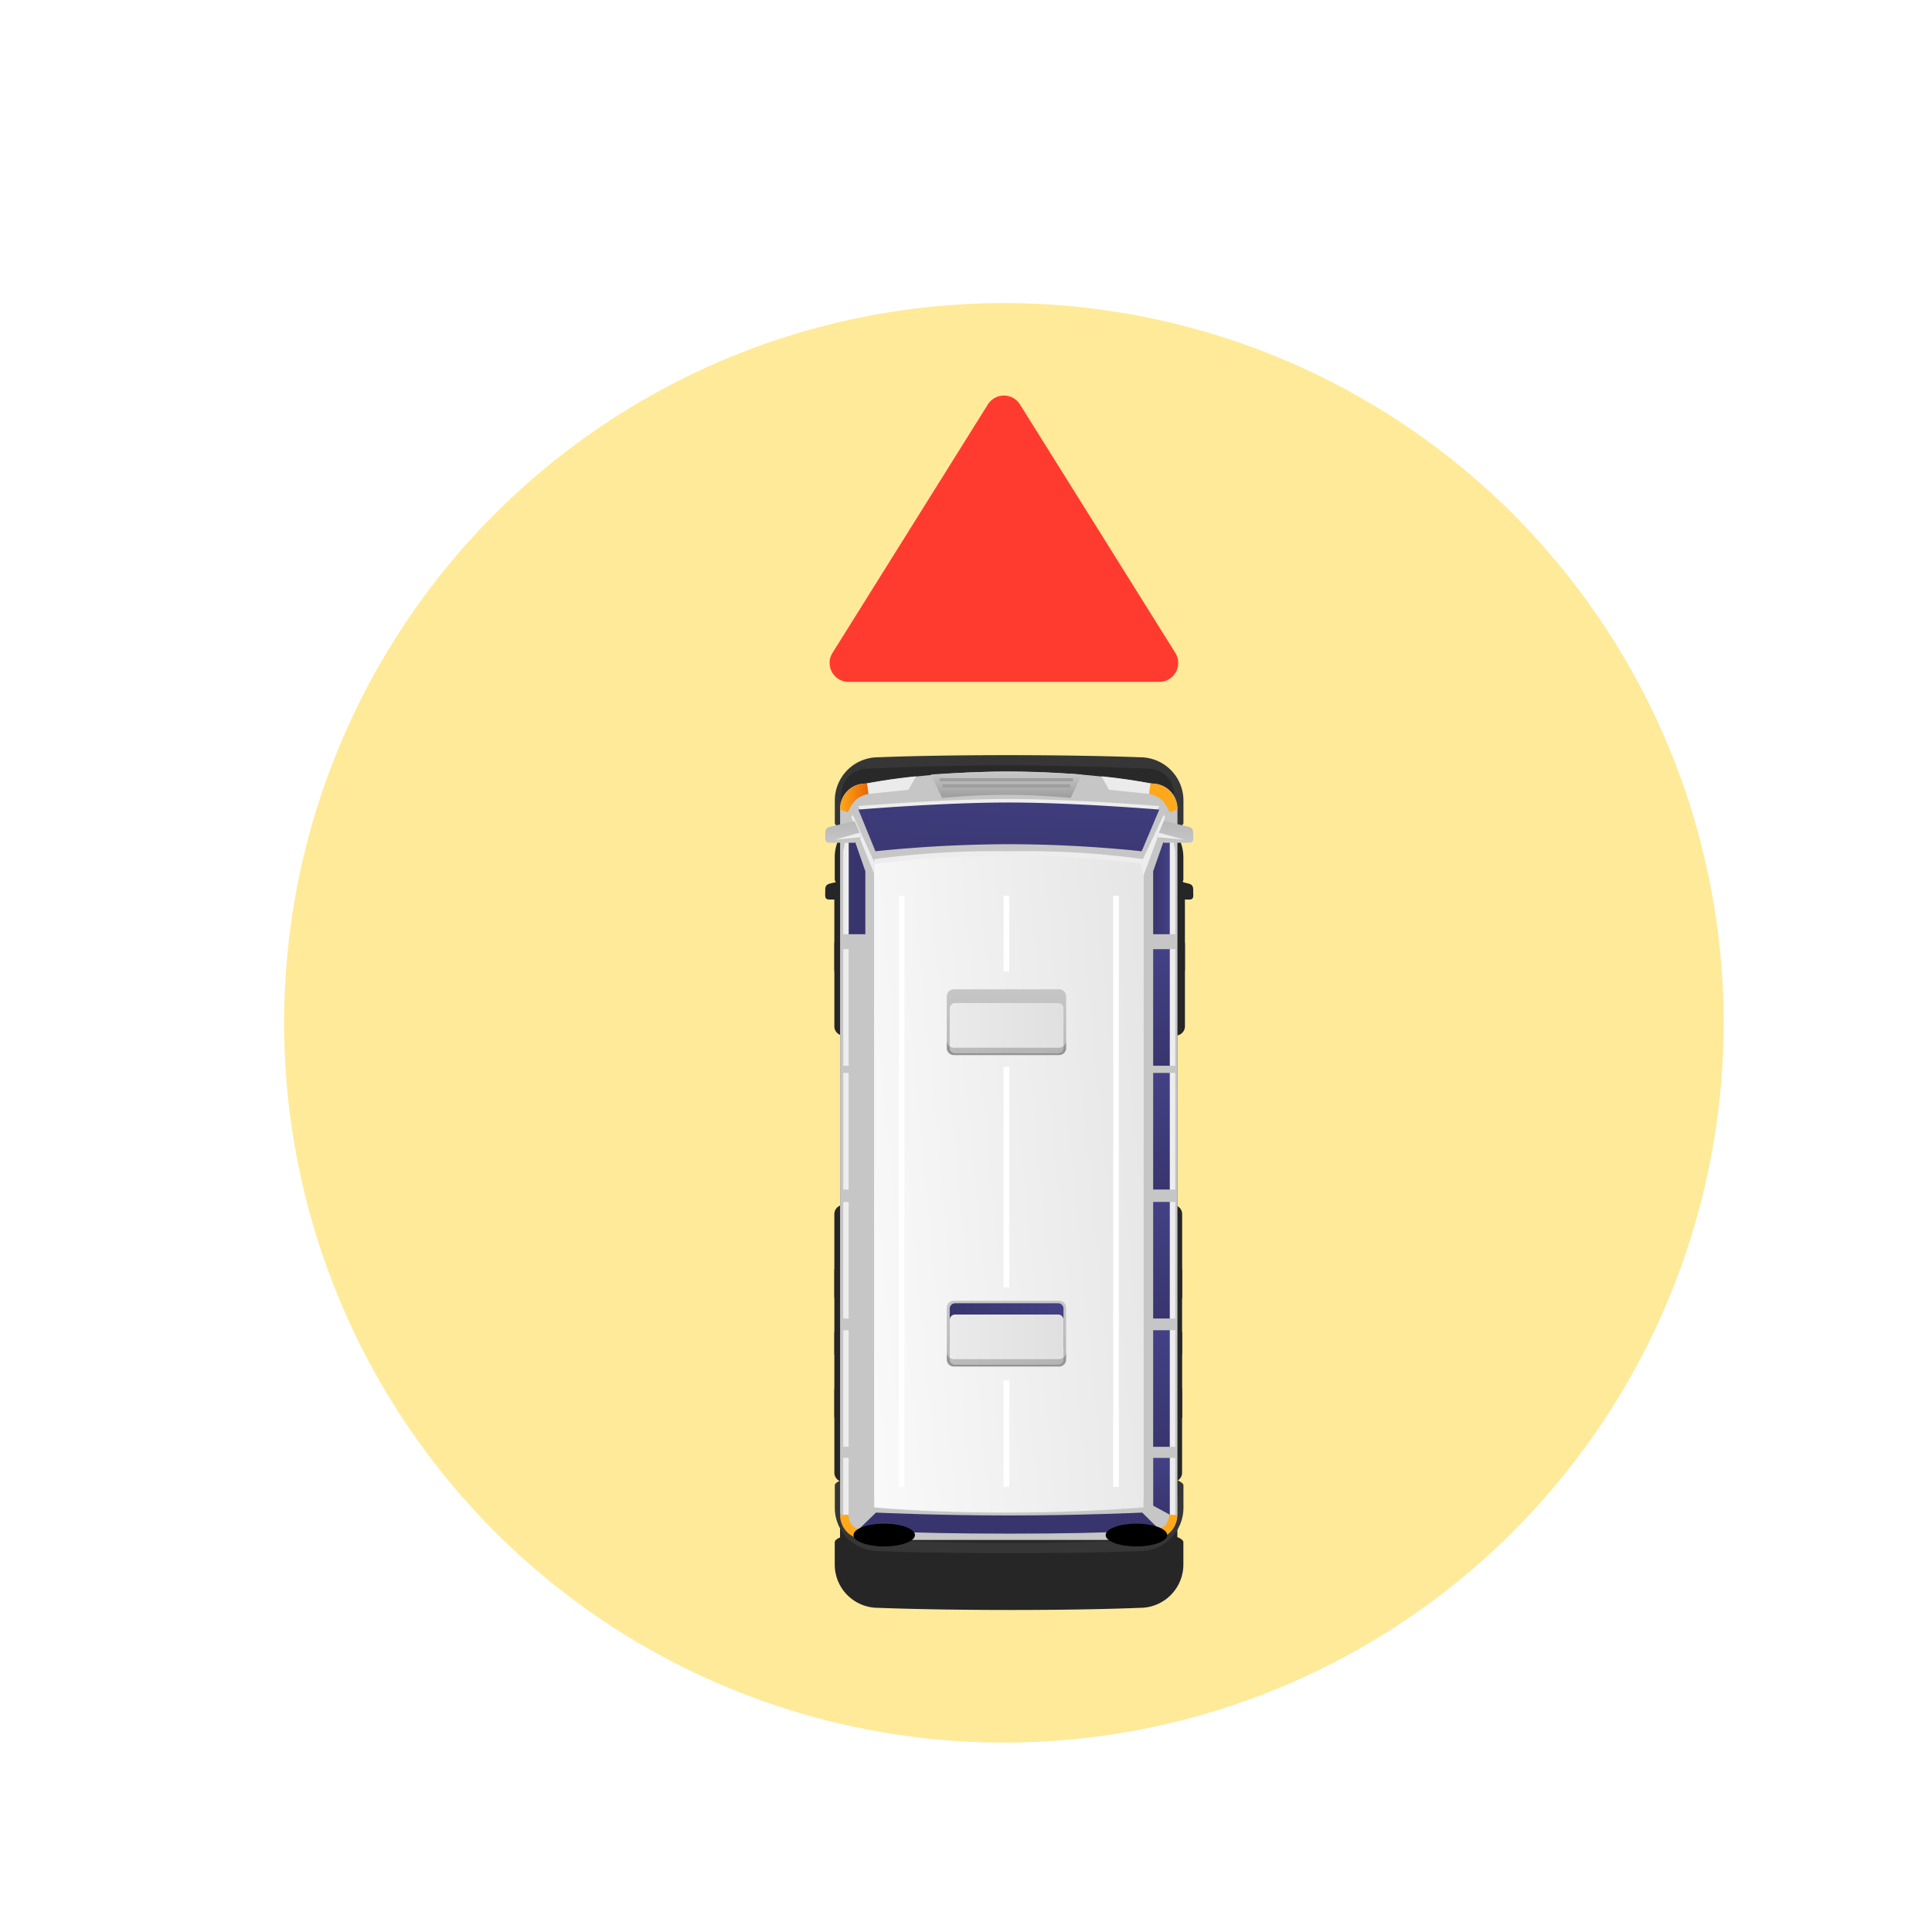 <svg xmlns="http://www.w3.org/2000/svg" xmlns:xlink="http://www.w3.org/1999/xlink" width="102" height="102" viewBox="0 0 102 102">
  <defs>
    <filter id="Ellipse_1497" x="6" y="7" width="94" height="94" filterUnits="userSpaceOnUse">
      <feOffset dy="3" input="SourceAlpha"/>
      <feGaussianBlur stdDeviation="3" result="blur"/>
      <feFlood flood-opacity="0.161"/>
      <feComposite operator="in" in2="blur"/>
      <feComposite in="SourceGraphic"/>
    </filter>
    <filter id="Union_23" x="34.07" y="33.367" width="38.429" height="61.133" filterUnits="userSpaceOnUse">
      <feOffset dy="3" input="SourceAlpha"/>
      <feGaussianBlur stdDeviation="3" result="blur-2"/>
      <feFlood flood-opacity="0.302"/>
      <feComposite operator="in" in2="blur-2"/>
      <feComposite in="SourceGraphic"/>
    </filter>
    <linearGradient id="linear-gradient" x1="0.5" y1="1" x2="0.5" gradientUnits="objectBoundingBox">
      <stop offset="0" stop-color="#c6c6c6"/>
      <stop offset="1" stop-color="#c6c6c6"/>
    </linearGradient>
    <linearGradient id="linear-gradient-2" x1="0.11" y1="1.958" x2="0.839" y2="-0.702" gradientUnits="objectBoundingBox">
      <stop offset="0" stop-color="#434185"/>
      <stop offset="1" stop-color="#38356e"/>
    </linearGradient>
    <linearGradient id="linear-gradient-3" x1="-17.307" y1="716.064" x2="-16.596" y2="710.057" xlink:href="#linear-gradient-2"/>
    <linearGradient id="linear-gradient-4" x1="0" y1="0.5" x2="1" y2="0.5" xlink:href="#linear-gradient-2"/>
    <linearGradient id="linear-gradient-5" x1="-294.712" y1="0.5" x2="-293.712" y2="0.5" xlink:href="#linear-gradient-2"/>
    <linearGradient id="linear-gradient-6" x1="-0.4" y1="0.707" x2="1.405" y2="0.288" gradientUnits="objectBoundingBox">
      <stop offset="0" stop-color="#e0e0e0"/>
      <stop offset="1" stop-color="#fff"/>
    </linearGradient>
    <linearGradient id="linear-gradient-7" y1="0.5" x2="1" y2="0.5" gradientUnits="objectBoundingBox">
      <stop offset="0" stop-color="#e86500"/>
      <stop offset="1" stop-color="#ffa81c"/>
    </linearGradient>
    <linearGradient id="linear-gradient-8" x1="-189.762" y1="0.5" x2="-188.762" y2="0.5" xlink:href="#linear-gradient-7"/>
    <linearGradient id="linear-gradient-9" x1="-184.46" y1="598.815" x2="-183.46" y2="598.815" xlink:href="#linear-gradient-7"/>
    <linearGradient id="linear-gradient-10" x1="-19.878" y1="598.815" x2="-18.878" y2="598.815" xlink:href="#linear-gradient-7"/>
    <linearGradient id="linear-gradient-11" x1="0.5" y1="0.996" x2="0.5" y2="0.1" gradientUnits="objectBoundingBox">
      <stop offset="0" stop-color="#c9c9c9"/>
      <stop offset="1" stop-color="#a1a1a1"/>
    </linearGradient>
    <linearGradient id="linear-gradient-12" x1="0.5" y1="1" x2="0.5" y2="0" xlink:href="#linear-gradient-2"/>
    <linearGradient id="linear-gradient-22" x1="0.5" y1="1" x2="0.5" gradientUnits="objectBoundingBox">
      <stop offset="0" stop-color="#c6c6c6"/>
      <stop offset="1" stop-color="#b8b8b8"/>
    </linearGradient>
    <linearGradient id="linear-gradient-24" y1="0.5" x2="1" y2="0.5" gradientUnits="objectBoundingBox">
      <stop offset="0" stop-color="#e0e0e0"/>
      <stop offset="1" stop-color="#eaeaea"/>
    </linearGradient>
    <linearGradient id="linear-gradient-28" x1="305.519" y1="1" x2="305.519" gradientUnits="objectBoundingBox">
      <stop offset="0" stop-color="#b8b8b8"/>
      <stop offset="1" stop-color="#c6c6c6"/>
    </linearGradient>
    <linearGradient id="linear-gradient-29" x1="424.954" y1="1" x2="424.954" y2="0" xlink:href="#linear-gradient-28"/>
    <radialGradient id="radial-gradient" cx="0.5" cy="0.5" r="1.346" gradientTransform="translate(0.314 -406.408) scale(0.371 0.372)" gradientUnits="objectBoundingBox">
      <stop offset="0" stop-color="#f40"/>
      <stop offset="1"/>
    </radialGradient>
    <radialGradient id="radial-gradient-2" cx="0.5" cy="0.5" r="1.346" gradientTransform="translate(0.314 -406.408) scale(0.372 0.372)" xlink:href="#radial-gradient"/>
    <clipPath id="clip-Artboard_41">
      <rect width="102" height="102"/>
    </clipPath>
  </defs>
  <g id="Artboard_41" data-name="Artboard – 41" clip-path="url(#clip-Artboard_41)">
    <g id="Group_11735" data-name="Group 11735">
      <g transform="matrix(1, 0, 0, 1, 0, 0)" filter="url(#Ellipse_1497)">
        <circle id="Ellipse_1497-2" data-name="Ellipse 1497" cx="38" cy="38" r="38" transform="translate(91 89) rotate(180)" fill="#fc0" opacity="0.4"/>
      </g>
      <g id="Group_11721" data-name="Group 11721" transform="translate(1.568)">
        <g id="Group_11708" data-name="Group 11708" transform="translate(-1 5)">
          <g id="Group_10988" data-name="Group 10988" transform="translate(-489.568 -3832) rotate(180)">
            <g id="Group_10959" data-name="Group 10959" transform="translate(483.344 -1711.729)">
              <g transform="matrix(-1, 0, 0, -1, -972.34, -2115.27)" filter="url(#Union_23)">
                <path id="Union_23-2" data-name="Union 23" d="M2.807,42.02A2.286,2.286,0,0,1,.52,39.735V38.561a.179.179,0,0,1,.067-.128c-.162-.038-.3-.072-.368-.091C-.019,38.271,0,38.1,0,37.9s-.052-.393.214-.393H.837V35.628a.488.488,0,0,1-.4-.479V30.815a.488.488,0,0,1,.4-.479V18.326A.488.488,0,0,1,.588,17.9V13.568a.488.488,0,0,1,.249-.426v-1.13a.488.488,0,0,1-.249-.425V7.251a.486.486,0,0,1,.249-.425V3.845C.632,3.763.52,3.672.52,3.574V2.4A2.287,2.287,0,0,1,2.807.114S5.285,0,9.627,0s7.014.114,7.014.114A2.285,2.285,0,0,1,18.926,2.4V3.574c0,.092-.1.177-.28.256V6.8a.488.488,0,0,1,.3.451v4.333a.489.489,0,0,1-.3.452v1.079a.488.488,0,0,1,.3.451V17.9a.488.488,0,0,1-.3.451V30.364a.488.488,0,0,1,.3.451v4.333a.489.489,0,0,1-.3.452v1.909h.566c.265,0,.215.2.215.393s.022.369-.215.439c-.067.019-.2.051-.356.088a.182.182,0,0,1,.07.131v1.174a2.285,2.285,0,0,1-2.285,2.285s-2.48.113-6.821.113S2.807,42.02,2.807,42.02Z" transform="translate(63 82) rotate(180)" fill="#262626" stroke="rgba(0,0,0,0)" stroke-miterlimit="10" stroke-width="1"/>
              </g>
              <g id="Group_10937" data-name="Group 10937" transform="translate(-1047.958 -2209.679)">
                <g id="Group_10936" data-name="Group 10936" transform="translate(12.614 12.407)">
                  <g id="Group_10930" data-name="Group 10930" transform="translate(0.442 6.764)">
                    <path id="Rectangle_3982" data-name="Rectangle 3982" d="M.488,0H1.607A.489.489,0,0,1,2.1.489V4.82a.489.489,0,0,1-.489.489H.488A.488.488,0,0,1,0,4.821V.488A.488.488,0,0,1,.488,0Z" transform="translate(0 23.563)" fill="#262626"/>
                    <path id="Rectangle_3983" data-name="Rectangle 3983" d="M.488,0H1.61A.488.488,0,0,1,2.1.488V4.82a.489.489,0,0,1-.489.489H.488A.488.488,0,0,1,0,4.821V.488A.488.488,0,0,1,.488,0Z" transform="translate(16.409 23.563)" fill="#262626"/>
                    <path id="Rectangle_3984" data-name="Rectangle 3984" d="M.487,0H1.609A.488.488,0,0,1,2.1.488V4.82a.489.489,0,0,1-.489.489H.488A.488.488,0,0,1,0,4.821V.487A.487.487,0,0,1,.487,0Z" transform="translate(16.409)" fill="#262626"/>
                    <path id="Rectangle_3985" data-name="Rectangle 3985" d="M.489,0h1.12A.488.488,0,0,1,2.1.488V4.822a.487.487,0,0,1-.487.487H.488A.488.488,0,0,1,0,4.821V.489A.489.489,0,0,1,.489,0Z" transform="translate(16.409 6.314)" fill="#262626"/>
                    <path id="Rectangle_3986" data-name="Rectangle 3986" d="M.487,0H1.608A.488.488,0,0,1,2.1.488V4.82a.489.489,0,0,1-.489.489H.488A.488.488,0,0,1,0,4.821V.487A.487.487,0,0,1,.487,0Z" transform="translate(0.146)" fill="#262626"/>
                    <path id="Rectangle_3987" data-name="Rectangle 3987" d="M.489,0H1.608A.488.488,0,0,1,2.1.488V4.822a.487.487,0,0,1-.487.487H.488A.488.488,0,0,1,0,4.821V.489A.489.489,0,0,1,.489,0Z" transform="translate(0.146 6.314)" fill="#262626"/>
                  </g>
                  <path id="Path_21824" data-name="Path 21824" d="M167.923,71.607a2.285,2.285,0,0,1-2.285,2.285s-2.48.113-6.821.113-7.013-.113-7.013-.113a2.286,2.286,0,0,1-2.287-2.285V70.433c0-1.262,18.406-1.262,18.406,0Z" transform="translate(-148.997 -31.872)" fill="#363636"/>
                  <path id="Path_21825" data-name="Path 21825" d="M149.922,70.1s.047,1.393.092,1.822a1.335,1.335,0,0,0,1.293,1.356s4.348.181,7.552.181,7.421-.181,7.421-.181a1.378,1.378,0,0,0,1.292-1.356c.051-.5.095-1.744.095-1.744Z" transform="translate(-148.99 -31.861)" fill="#292929"/>
                  <path id="Path_21826" data-name="Path 21826" d="M149.517,34.926a2.287,2.287,0,0,1,2.287-2.284s2.478-.114,6.82-.114,7.014.114,7.014.114a2.286,2.286,0,0,1,2.285,2.284V36.1c0,1.261-18.406,1.261-18.406,0Z" transform="translate(-148.997 -32.528)" fill="#363636"/>
                  <path id="Path_21827" data-name="Path 21827" d="M167.508,36.412s-.047-1.392-.093-1.823a1.332,1.332,0,0,0-1.29-1.353s-4.347-.183-7.552-.183-7.424.183-7.424.183a1.376,1.376,0,0,0-1.292,1.353c-.051.5-.094,1.746-.094,1.746Z" transform="translate(-148.993 -32.519)" fill="#292929"/>
                  <path id="Path_21828" data-name="Path 21828" d="M167.638,71.828a1.319,1.319,0,0,1-1.318,1.319,45.551,45.551,0,0,1-15.172,0,1.32,1.32,0,0,1-1.32-1.319V34.623c0-.728,1.205-1.406,2.944-1.406h11.953c2.222,0,2.913.77,2.913,1.5Z" transform="translate(-148.991 -32.516)" fill="url(#linear-gradient)"/>
                  <path id="Path_21829" data-name="Path 21829" d="M151.7,69.122a68.353,68.353,0,0,0,7,.374,70.289,70.289,0,0,0,7.056-.374l.9,2.2s-4.43.374-7.925.374-7.961-.374-7.961-.374Z" transform="translate(-148.975 -31.878)" fill="#ededed"/>
                  <path id="Path_21830" data-name="Path 21830" d="M151.7,68.94a68.533,68.533,0,0,0,7,.373,70.474,70.474,0,0,0,7.056-.373l.9,2.2s-4.43.374-7.925.374-7.961-.374-7.961-.374Z" transform="translate(-148.975 -31.881)" fill="url(#linear-gradient-2)"/>
                  <path id="Path_21831" data-name="Path 21831" d="M165.727,34.654s-3.227-.152-7-.152-7.054.152-7.054.152l-.906-.894s2.058-.218,7.859-.218c6.078,0,8.027.218,8.027.218Z" transform="translate(-148.975 -32.51)" fill="url(#linear-gradient-3)"/>
                  <path id="Path_21832" data-name="Path 21832" d="M150.22,64.636v5.853l.882-2.526V64.636Z" transform="translate(-148.984 -31.958)" fill="url(#linear-gradient-4)"/>
                  <path id="Path_21833" data-name="Path 21833" d="M166.9,64.636v5.853l-.882-2.526V64.636Z" transform="translate(-148.704 -31.958)" fill="url(#linear-gradient-5)"/>
                  <path id="Path_21834" data-name="Path 21834" d="M165.806,69.12a47.666,47.666,0,0,1-7.155.416,45.381,45.381,0,0,1-7.059-.416V35.363h14.214Z" transform="translate(-148.96 -32.478)" fill="#ededed"/>
                  <path id="Path_21835" data-name="Path 21835" d="M165.806,68.869a47.666,47.666,0,0,1-7.155.416,45.381,45.381,0,0,1-7.059-.416V34.911s3.083-.276,7.275-.276,6.939.276,6.939.276Z" transform="translate(-148.96 -32.491)" fill="url(#linear-gradient-6)"/>
                  <path id="Path_21836" data-name="Path 21836" d="M165.981,72.467l-.079-.553-2.116.223-.4.709s.741-.075,1.385-.17S165.981,72.467,165.981,72.467Z" transform="translate(-148.751 -31.829)" fill="#ebebeb"/>
                  <path id="Path_21837" data-name="Path 21837" d="M166.937,70.963l.416.138a1.378,1.378,0,0,1-1.416,1.382l-.079-.553a1.52,1.52,0,0,0,.686-.327A2.117,2.117,0,0,0,166.937,70.963Z" transform="translate(-148.707 -31.845)" fill="url(#linear-gradient-7)"/>
                  <path id="Path_21838" data-name="Path 21838" d="M151.221,72.467l.078-.553,2.116.223.4.709s-.741-.075-1.385-.17S151.221,72.467,151.221,72.467Z" transform="translate(-148.967 -31.829)" fill="#ebebeb"/>
                  <path id="Path_21839" data-name="Path 21839" d="M150.247,70.963l-.419.138a1.38,1.38,0,0,0,1.418,1.382l.078-.553a1.512,1.512,0,0,1-.684-.327A2.115,2.115,0,0,1,150.247,70.963Z" transform="translate(-148.991 -31.845)" fill="url(#linear-gradient-8)"/>
                  <path id="Path_21840" data-name="Path 21840" d="M151.221,33.256v.473l1.483-.062.013-.45Z" transform="translate(-148.967 -32.516)" fill="#820000"/>
                  <path id="Path_21841" data-name="Path 21841" d="M150.271,34.548l-.438-.028a1.28,1.28,0,0,1,1.413-1.263v.472a1,1,0,0,0-.753.244A.9.9,0,0,0,150.271,34.548Z" transform="translate(-148.991 -32.515)" fill="url(#linear-gradient-9)"/>
                  <path id="Path_21842" data-name="Path 21842" d="M165.967,33.256v.473l-1.482-.062-.014-.45Z" transform="translate(-148.731 -32.516)" fill="#820000"/>
                  <path id="Path_21843" data-name="Path 21843" d="M166.916,34.548l.436-.028a1.278,1.278,0,0,0-1.411-1.263v.472a.993.993,0,0,1,.751.244A.894.894,0,0,1,166.916,34.548Z" transform="translate(-148.705 -32.515)" fill="url(#linear-gradient-10)"/>
                  <g id="Group_10931" data-name="Group 10931" transform="translate(5.886 39.871)">
                    <path id="Path_21844" data-name="Path 21844" d="M162.165,71.7s-1.595.173-3.383.173-3.406-.173-3.406-.173l-.586,1.243s2.125.154,3.958.154,4.006-.154,4.006-.154Z" transform="translate(-154.789 -71.703)" fill="url(#linear-gradient-11)"/>
                    <rect id="Rectangle_3988" data-name="Rectangle 3988" width="7.029" height="0.164" transform="translate(0.467 0.88)" fill="#9e9e9e"/>
                    <rect id="Rectangle_3989" data-name="Rectangle 3989" width="6.721" height="0.165" transform="translate(0.621 0.553)" fill="#9e9e9e"/>
                  </g>
                  <rect id="Rectangle_3990" data-name="Rectangle 3990" width="0.882" height="6.155" transform="translate(1.236 25.735)" fill="url(#linear-gradient-12)"/>
                  <rect id="Rectangle_3991" data-name="Rectangle 3991" width="0.882" height="6.155" transform="translate(17.314 25.735)" fill="url(#linear-gradient-12)"/>
                  <path id="Path_21845" data-name="Path 21845" d="M167.168,64.636h-.283v5.853l.283-1.473Z" transform="translate(-148.689 -31.958)" fill="#ededed"/>
                  <path id="Path_21846" data-name="Path 21846" d="M150.225,64.636h-.282v4.38l.282,1.473Z" transform="translate(-148.989 -31.958)" fill="#ededed"/>
                  <rect id="Rectangle_3992" data-name="Rectangle 3992" width="0.283" height="6.155" transform="translate(18.196 25.735)" fill="#ededed"/>
                  <rect id="Rectangle_3993" data-name="Rectangle 3993" width="0.282" height="6.155" transform="translate(0.954 25.735)" fill="#ededed"/>
                  <rect id="Rectangle_3994" data-name="Rectangle 3994" width="0.882" height="6.155" transform="translate(1.236 19.2)" fill="url(#linear-gradient-12)"/>
                  <rect id="Rectangle_3995" data-name="Rectangle 3995" width="0.882" height="6.155" transform="translate(17.314 19.2)" fill="url(#linear-gradient-12)"/>
                  <rect id="Rectangle_3996" data-name="Rectangle 3996" width="0.283" height="6.155" transform="translate(18.196 19.2)" fill="#ededed"/>
                  <rect id="Rectangle_3997" data-name="Rectangle 3997" width="0.282" height="6.155" transform="translate(0.954 19.2)" fill="#ededed"/>
                  <rect id="Rectangle_3998" data-name="Rectangle 3998" width="0.882" height="6.155" transform="translate(1.236 12.39)" fill="url(#linear-gradient-12)"/>
                  <rect id="Rectangle_3999" data-name="Rectangle 3999" width="0.882" height="6.155" transform="translate(17.314 12.39)" fill="url(#linear-gradient-12)"/>
                  <rect id="Rectangle_4000" data-name="Rectangle 4000" width="0.283" height="6.155" transform="translate(18.196 12.39)" fill="#ededed"/>
                  <rect id="Rectangle_4001" data-name="Rectangle 4001" width="0.282" height="6.155" transform="translate(0.954 12.39)" fill="#ededed"/>
                  <rect id="Rectangle_4002" data-name="Rectangle 4002" width="0.882" height="6.155" transform="translate(1.236 5.617)" fill="url(#linear-gradient-12)"/>
                  <rect id="Rectangle_4003" data-name="Rectangle 4003" width="0.882" height="6.155" transform="translate(17.314 5.617)" fill="url(#linear-gradient-12)"/>
                  <rect id="Rectangle_4004" data-name="Rectangle 4004" width="0.283" height="6.155" transform="translate(18.196 5.617)" fill="#ededed"/>
                  <rect id="Rectangle_4005" data-name="Rectangle 4005" width="0.282" height="6.155" transform="translate(0.954 5.617)" fill="#ededed"/>
                  <path id="Path_21847" data-name="Path 21847" d="M151.1,35l-.882-.476v3h.882Z" transform="translate(-148.984 -32.493)" fill="url(#linear-gradient-12)"/>
                  <path id="Path_21848" data-name="Path 21848" d="M166.9,34.525l-.882.476v2.528h.882Z" transform="translate(-148.704 -32.493)" fill="url(#linear-gradient-12)"/>
                  <rect id="Rectangle_4006" data-name="Rectangle 4006" width="0.283" height="3.004" transform="translate(18.196 2.032)" fill="#ededed"/>
                  <rect id="Rectangle_4007" data-name="Rectangle 4007" width="0.282" height="3.004" transform="translate(0.954 2.032)" fill="#ededed"/>
                  <path id="Path_21849" data-name="Path 21849" d="M165.509,68.278,166.7,70.9l.065-.144-1.2-2.964Z" transform="translate(-148.713 -31.902)" fill="#ededed"/>
                  <path id="Path_21850" data-name="Path 21850" d="M151.766,68.282l-1.232,2.62-.064-.144,1.141-3.087Z" transform="translate(-148.98 -31.904)" fill="#ededed"/>
                  <g id="Group_10932" data-name="Group 10932" transform="translate(6.714 26.298)">
                    <path id="Rectangle_4008" data-name="Rectangle 4008" d="M.372,0H5.932A.373.373,0,0,1,6.3.373V3.1a.374.374,0,0,1-.374.374H.372A.372.372,0,0,1,0,3.1V.372A.372.372,0,0,1,.372,0Z" transform="translate(0 0)" fill="url(#linear-gradient-22)"/>
                    <path id="Rectangle_4009" data-name="Rectangle 4009" d="M.284,0H5.722a.284.284,0,0,1,.284.284V2.365a.284.284,0,0,1-.284.284H.283A.283.283,0,0,1,0,2.366V.284A.284.284,0,0,1,.284,0Z" transform="translate(0.139 0.692)" fill="url(#linear-gradient-4)"/>
                    <path id="Rectangle_4010" data-name="Rectangle 4010" d="M.284,0H5.722a.284.284,0,0,1,.284.284V2.366a.284.284,0,0,1-.284.284H.283A.283.283,0,0,1,0,2.366V.284A.284.284,0,0,1,.284,0Z" transform="translate(0.139 0.098)" fill="url(#linear-gradient-24)"/>
                    <path id="Path_21851" data-name="Path 21851" d="M161.528,58.367h-5.546a.38.38,0,0,0-.38.381v.389a.379.379,0,0,1,.38-.38h5.546a.377.377,0,0,1,.379.38v-.389A.379.379,0,0,0,161.528,58.367Z" transform="translate(-155.603 -58.367)" fill="#040205" opacity="0.2"/>
                  </g>
                  <g id="Group_10933" data-name="Group 10933" transform="translate(6.714 9.855)">
                    <path id="Rectangle_4011" data-name="Rectangle 4011" d="M.373,0H5.932A.373.373,0,0,1,6.3.373V3.1a.373.373,0,0,1-.373.373H.372A.372.372,0,0,1,0,3.1V.373A.373.373,0,0,1,.373,0Z" transform="translate(0 0)" fill="url(#linear-gradient-22)"/>
                    <path id="Rectangle_4012" data-name="Rectangle 4012" d="M.284,0H5.722a.284.284,0,0,1,.284.284V2.366a.283.283,0,0,1-.283.283H.283A.283.283,0,0,1,0,2.366V.284A.284.284,0,0,1,.284,0Z" transform="translate(0.139 0.691)" fill="url(#linear-gradient-4)"/>
                    <path id="Rectangle_4013" data-name="Rectangle 4013" d="M.284,0H5.722a.284.284,0,0,1,.284.284V2.366a.283.283,0,0,1-.283.283H.283A.283.283,0,0,1,0,2.366V.284A.284.284,0,0,1,.284,0Z" transform="translate(0.139 0.097)" fill="url(#linear-gradient-24)"/>
                    <path id="Path_21852" data-name="Path 21852" d="M161.528,42.211h-5.546a.38.38,0,0,0-.38.38v.389a.378.378,0,0,1,.38-.379h5.546a.377.377,0,0,1,.379.379v-.389A.378.378,0,0,0,161.528,42.211Z" transform="translate(-155.603 -42.211)" fill="#040205" opacity="0.2"/>
                  </g>
                  <g id="Group_10934" data-name="Group 10934" transform="translate(0 37.508)">
                    <path id="Path_21853" data-name="Path 21853" d="M150.555,70.523s-1.093-.24-1.33-.308-.215-.243-.215-.44-.052-.393.215-.393h1.33l.377.3Z" transform="translate(-149.006 -69.382)" fill="url(#linear-gradient-28)"/>
                    <path id="Path_21854" data-name="Path 21854" d="M150.923,69.674l-1.434-.133,1.329.37Z" transform="translate(-148.997 -69.379)" fill="#ededed"/>
                  </g>
                  <g id="Group_10935" data-name="Group 10935" transform="translate(17.504 37.508)">
                    <path id="Path_21855" data-name="Path 21855" d="M166.581,70.523s1.093-.24,1.332-.308.216-.243.216-.44.05-.393-.216-.393h-1.332l-.376.3Z" transform="translate(-166.205 -69.382)" fill="url(#linear-gradient-29)"/>
                    <path id="Path_21856" data-name="Path 21856" d="M166.2,69.674l1.435-.133-1.329.37Z" transform="translate(-166.205 -69.379)" fill="#ededed"/>
                  </g>
                  <path id="Path_21857" data-name="Path 21857" d="M152.866,53.451V35.965h.3V67.181h-.3V53.451" transform="translate(-148.937 -32.467)" fill="#fff"/>
                  <rect id="Rectangle_4014" data-name="Rectangle 4014" width="0.297" height="31.216" transform="translate(15.253 3.498)" fill="#fff"/>
                  <rect id="Rectangle_4015" data-name="Rectangle 4015" width="0.296" height="4.004" transform="translate(9.719 30.71)" fill="#fff"/>
                  <rect id="Rectangle_4016" data-name="Rectangle 4016" width="0.296" height="11.641" transform="translate(9.719 14.035)" fill="#fff"/>
                  <rect id="Rectangle_4017" data-name="Rectangle 4017" width="0.296" height="5.63" transform="translate(9.719 3.498)" fill="#fff"/>
                  <path id="Path_21858" data-name="Path 21858" d="M153.608,33.48c0,.333-.728.6-1.623.6s-1.623-.27-1.623-.6.727-.6,1.623-.6S153.608,33.146,153.608,33.48Z" transform="translate(-148.982 -32.522)" fill="url(#radial-gradient)" style="mix-blend-mode: screen;isolation: isolate"/>
                  <path id="Path_21859" data-name="Path 21859" d="M166.69,33.48c0,.333-.725.6-1.622.6s-1.623-.27-1.623-.6.727-.6,1.623-.6S166.69,33.146,166.69,33.48Z" transform="translate(-148.75 -32.522)" fill="url(#radial-gradient-2)" style="mix-blend-mode: screen;isolation: isolate"/>
                </g>
              </g>
            </g>
            <path id="Polygon_19" data-name="Polygon 19" d="M9.152,1.357a1,1,0,0,1,1.7,0l8.2,13.113A1,1,0,0,1,18.2,16H1.8a1,1,0,0,1-.848-1.53Z" transform="translate(-532 -3847) rotate(180)" fill="#ff3b30"/>
          </g>
        </g>
      </g>
    </g>
  </g>
</svg>
